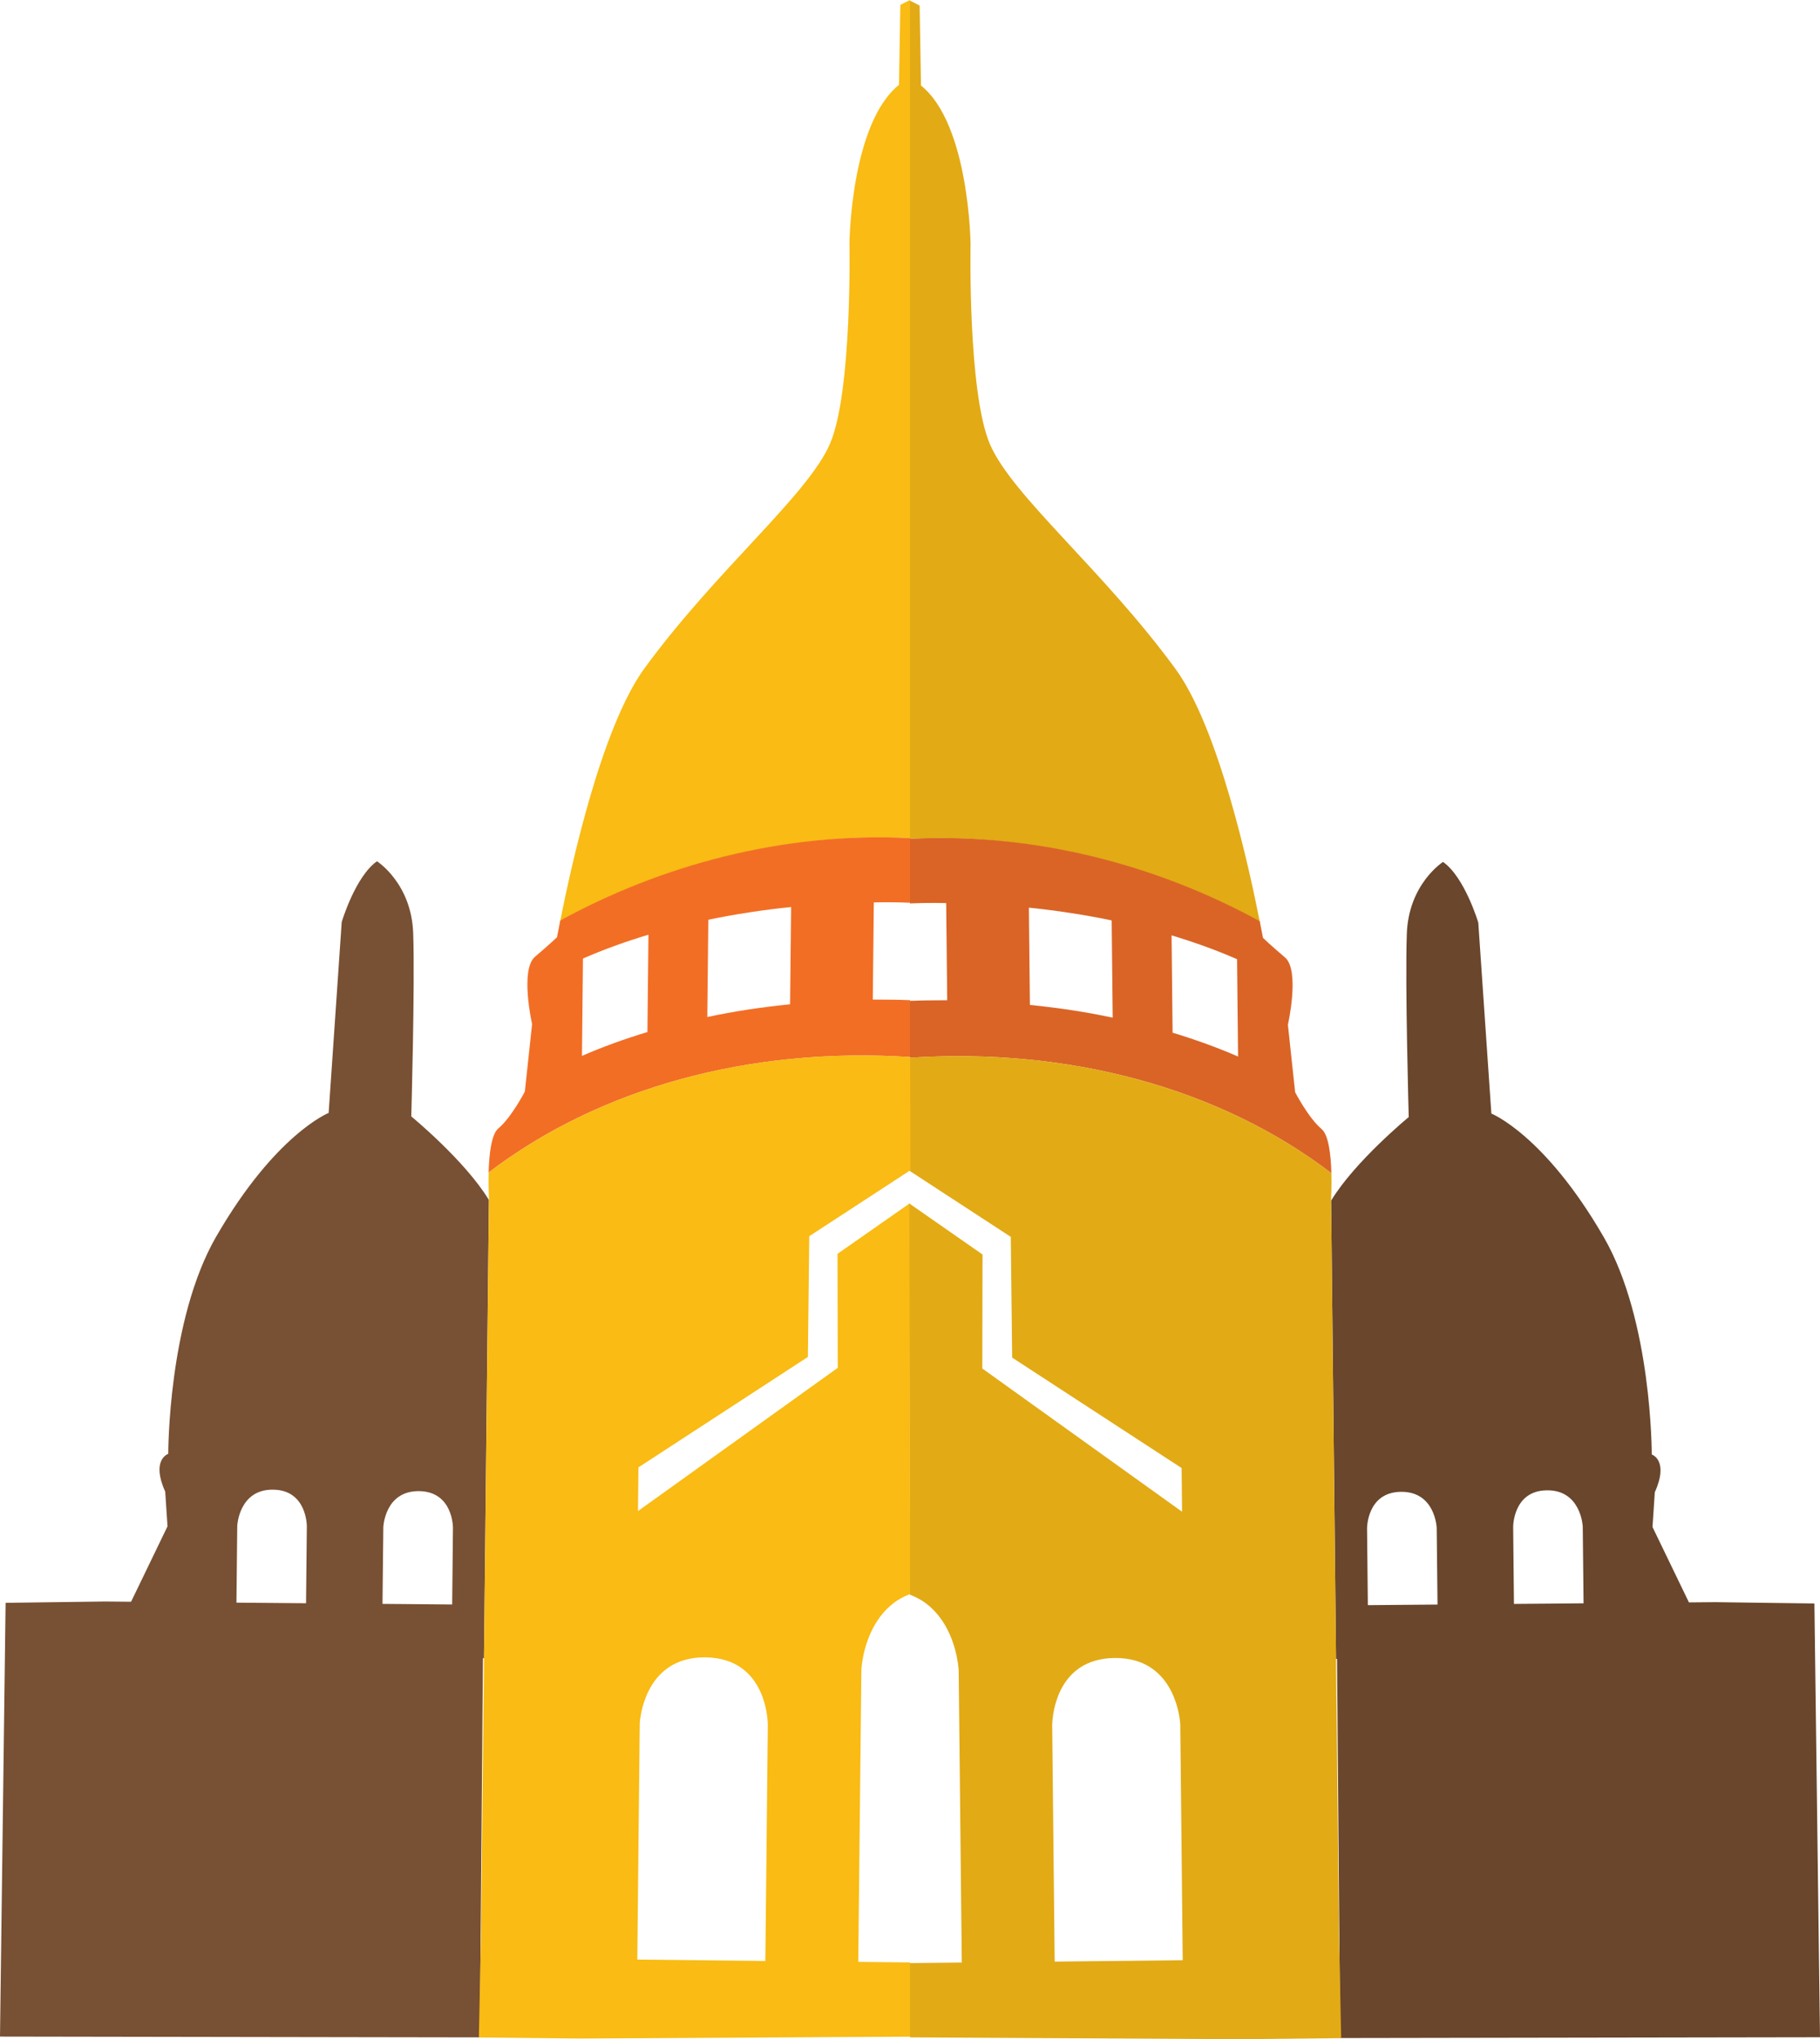 <?xml version="1.0" encoding="iso-8859-1"?>
<!-- Generator: Adobe Illustrator 17.0.0, SVG Export Plug-In . SVG Version: 6.00 Build 0)  -->
<!DOCTYPE svg PUBLIC "-//W3C//DTD SVG 1.1//EN" "http://www.w3.org/Graphics/SVG/1.1/DTD/svg11.dtd">
<svg version="1.1" id="Objects1" xmlns="http://www.w3.org/2000/svg" xmlns:xlink="http://www.w3.org/1999/xlink" x="0px" y="0px"
	 width="115.566px" height="129.446px" viewBox="0 0 115.566 129.446" style="enable-background:new 0 0 115.566 129.446;"
	 xml:space="preserve">
<g>
	<path style="fill:#69462C;" d="M115.566,129.323l-0.355-27.535l-6.295-0.084l-1.672,0.015l-2.314-4.786l0.146-2.207
		c0.919-2.036-0.194-2.396-0.194-2.396s0.029-8.476-3.046-13.796c-3.757-6.502-7.138-7.846-7.138-7.846l-0.83-12.12
		c0,0-0.862-2.891-2.239-3.853c0,0-2.203,1.398-2.3,4.593c-0.115,3.17,0.122,11.603,0.122,11.603s-3.41,2.8-4.928,5.302
		l0.312,29.091H84.9l0.198,24.069L115.566,129.323z M98.228,94.604c2.163-0.023,2.273,2.285,2.273,2.285l0.051,4.888l-4.419,0.038
		l-0.05-4.879C96.083,96.936,96.059,94.625,98.228,94.604z M88.96,94.699c2.184-0.021,2.267,2.288,2.267,2.288l0.052,4.869
		l-4.424,0.038l-0.05-4.86C86.805,97.033,86.781,94.723,88.96,94.699z"/>
	<path style="fill:#E2AA15;" d="M80.011,58.6c-0.686-3.503-2.626-12.385-5.375-16.146C70.021,36.149,64.286,31.5,62.859,28.2
		c-1.415-3.306-1.231-12.715-1.231-12.715S61.549,7.887,58.48,5.429l-0.084-5.075c0,0-0.398-0.211-0.616-0.312v53.204
		C65.89,52.84,73.697,55.138,80.011,58.6z"/>
	<path style="fill:#DA6426;" d="M84.54,74.475c-0.03-1.121-0.168-2.436-0.627-2.81c-0.822-0.688-1.675-2.331-1.675-2.331
		l-0.459-4.283c0,0,0.784-3.453-0.188-4.276c-0.969-0.823-1.392-1.238-1.392-1.238s-0.008-0.037-0.209-1.059
		c-6.315-3.462-14.101-5.645-22.21-5.232v4.102c0.184-0.006,0.367-0.015,0.553-0.018c0.15-0.005,0.303-0.008,0.46-0.01
		c0.426-0.004,0.867-0.002,1.287,0.007l0.066,6.167c-0.421-0.001-0.863,0.004-1.289,0.009c-0.156,0-0.307,0.008-0.462,0.01
		c-0.206,0.004-0.41,0.013-0.615,0.02v3.612C67.947,66.482,77.506,69.102,84.54,74.475z M78.55,60.89l0.064,6.18
		c-1.277-0.561-2.681-1.067-4.157-1.516l-0.065-6.178C75.871,59.821,77.274,60.33,78.55,60.89z M70.589,58.426l0.065,6.175
		c-1.68-0.361-3.441-0.627-5.257-0.808l-0.065-6.175C67.141,57.801,68.912,58.079,70.589,58.426z"/>
	<path style="fill:#E2AA15;" d="M85.163,129.379l-0.138-6.472l-0.152-14.249l-0.038-3.353l-0.312-29.091
		c-0.003,0.003-0.004,0.008-0.008,0.012c0,0,0.002-0.046,0.006-0.113c0.012-0.247,0.039-0.899,0.019-1.638
		c-7.034-5.373-16.593-7.992-26.76-7.331l-0.021,7.182l6.424,4.19l0.087,7.664l10.76,7.011l0.029,2.773l-12.685-9.092l0.014-7.238
		l-4.671-3.253l0.063,24.849c0.381,0.149,0.727,0.33,1.018,0.551c1.438,1.088,1.882,2.852,2.017,3.73
		c0.051,0.328,0.059,0.537,0.059,0.537l0.181,17.028l0.016,1.506l-2.032,0.021l-1.257,0.014v4.713l20.978,0.117L85.163,129.379z
		 M66.97,124.521l-0.038-3.485l-0.12-11.488c0,0-0.033-3.282,2.671-4.111c0.374-0.116,0.8-0.185,1.289-0.19
		c0.496-0.005,0.934,0.057,1.32,0.167c2.724,0.784,2.853,4.047,2.853,4.047l0.077,7.389l0.078,7.584L66.97,124.521z"/>
	<path style="fill:#785033;" d="M30.468,129.331l0.198-24.069h0.065l0.312-29.091c-1.518-2.502-4.928-5.302-4.928-5.302
		s0.237-8.434,0.122-11.603c-0.097-3.195-2.3-4.593-2.3-4.593c-1.377,0.962-2.239,3.854-2.239,3.854l-0.83,12.12
		c0,0-3.381,1.344-7.138,7.846c-3.075,5.32-3.046,13.796-3.046,13.796s-1.113,0.361-0.194,2.396l0.146,2.207l-2.314,4.786
		l-1.672-0.015l-6.295,0.084L0,129.281L30.468,129.331z M19.483,96.894l-0.05,4.879l-4.419-0.038l0.051-4.888
		c0,0,0.11-2.308,2.273-2.285C19.507,94.583,19.483,96.894,19.483,96.894z M28.762,96.991l-0.05,4.86l-4.424-0.038l0.052-4.869
		c0,0,0.083-2.309,2.267-2.288C28.785,94.681,28.762,96.991,28.762,96.991z"/>
	<path style="fill:#F9BB14;" d="M35.556,58.558c0.686-3.503,2.626-12.385,5.375-16.146c4.614-6.305,10.35-10.954,11.776-14.253
		c1.415-3.307,1.231-12.715,1.231-12.715s0.079-7.598,3.147-10.057l0.084-5.075c0,0,0.398-0.211,0.616-0.312v53.205
		C49.677,52.798,41.869,55.096,35.556,58.558z"/>
	<path style="fill:#F26E25;" d="M57.786,67.102V63.49c-0.205-0.006-0.409-0.016-0.615-0.02c-0.155-0.001-0.306-0.01-0.462-0.01
		c-0.426-0.005-0.868-0.01-1.289-0.009l0.066-6.167c0.42-0.01,0.861-0.012,1.287-0.007c0.157,0.002,0.31,0.005,0.46,0.01
		c0.186,0.003,0.369,0.012,0.553,0.018v-4.102c-8.109-0.413-15.896,1.769-22.21,5.232c-0.201,1.022-0.209,1.059-0.209,1.059
		s-0.424,0.415-1.393,1.238c-0.972,0.823-0.188,4.276-0.188,4.276l-0.459,4.283c0,0-0.853,1.644-1.675,2.332
		c-0.459,0.373-0.597,1.689-0.627,2.81C38.06,69.06,47.619,66.44,57.786,67.102z M41.175,59.334l-0.065,6.178
		c-1.477,0.448-2.88,0.955-4.157,1.516l0.064-6.18C38.292,60.288,39.695,59.779,41.175,59.334z M50.234,57.577l-0.065,6.175
		c-1.815,0.181-3.577,0.447-5.257,0.808l0.065-6.176C46.654,58.037,48.426,57.759,50.234,57.577z"/>
	<path style="fill:#F9BB14;" d="M36.808,129.404l20.979-0.117v-4.713l-1.257-0.014l-2.032-0.021l0.016-1.506l0.181-17.028
		c0,0,0.008-0.208,0.059-0.537c0.135-0.879,0.578-2.643,2.017-3.73c0.291-0.221,0.637-0.402,1.018-0.551l-0.042-24.786l-4.566,3.19
		l0.014,7.238l-12.685,9.092l0.029-2.773l10.76-7.011l0.087-7.664l6.424-4.19l-0.021-7.182c-10.167-0.661-19.726,1.958-26.76,7.331
		c-0.021,0.738,0.007,1.391,0.019,1.638c0.004,0.066,0.006,0.113,0.006,0.113c-0.004-0.004-0.005-0.008-0.008-0.012l-0.312,29.091
		l-0.038,3.353l-0.152,14.249l-0.138,6.472L36.808,129.404z M40.467,124.392l0.078-7.584l0.077-7.389c0,0,0.129-3.263,2.853-4.046
		c0.387-0.11,0.824-0.173,1.32-0.167c0.489,0.005,0.915,0.075,1.289,0.19c2.704,0.829,2.671,4.111,2.671,4.111l-0.12,11.488
		l-0.038,3.486L40.467,124.392z"/>
</g>
</svg>
